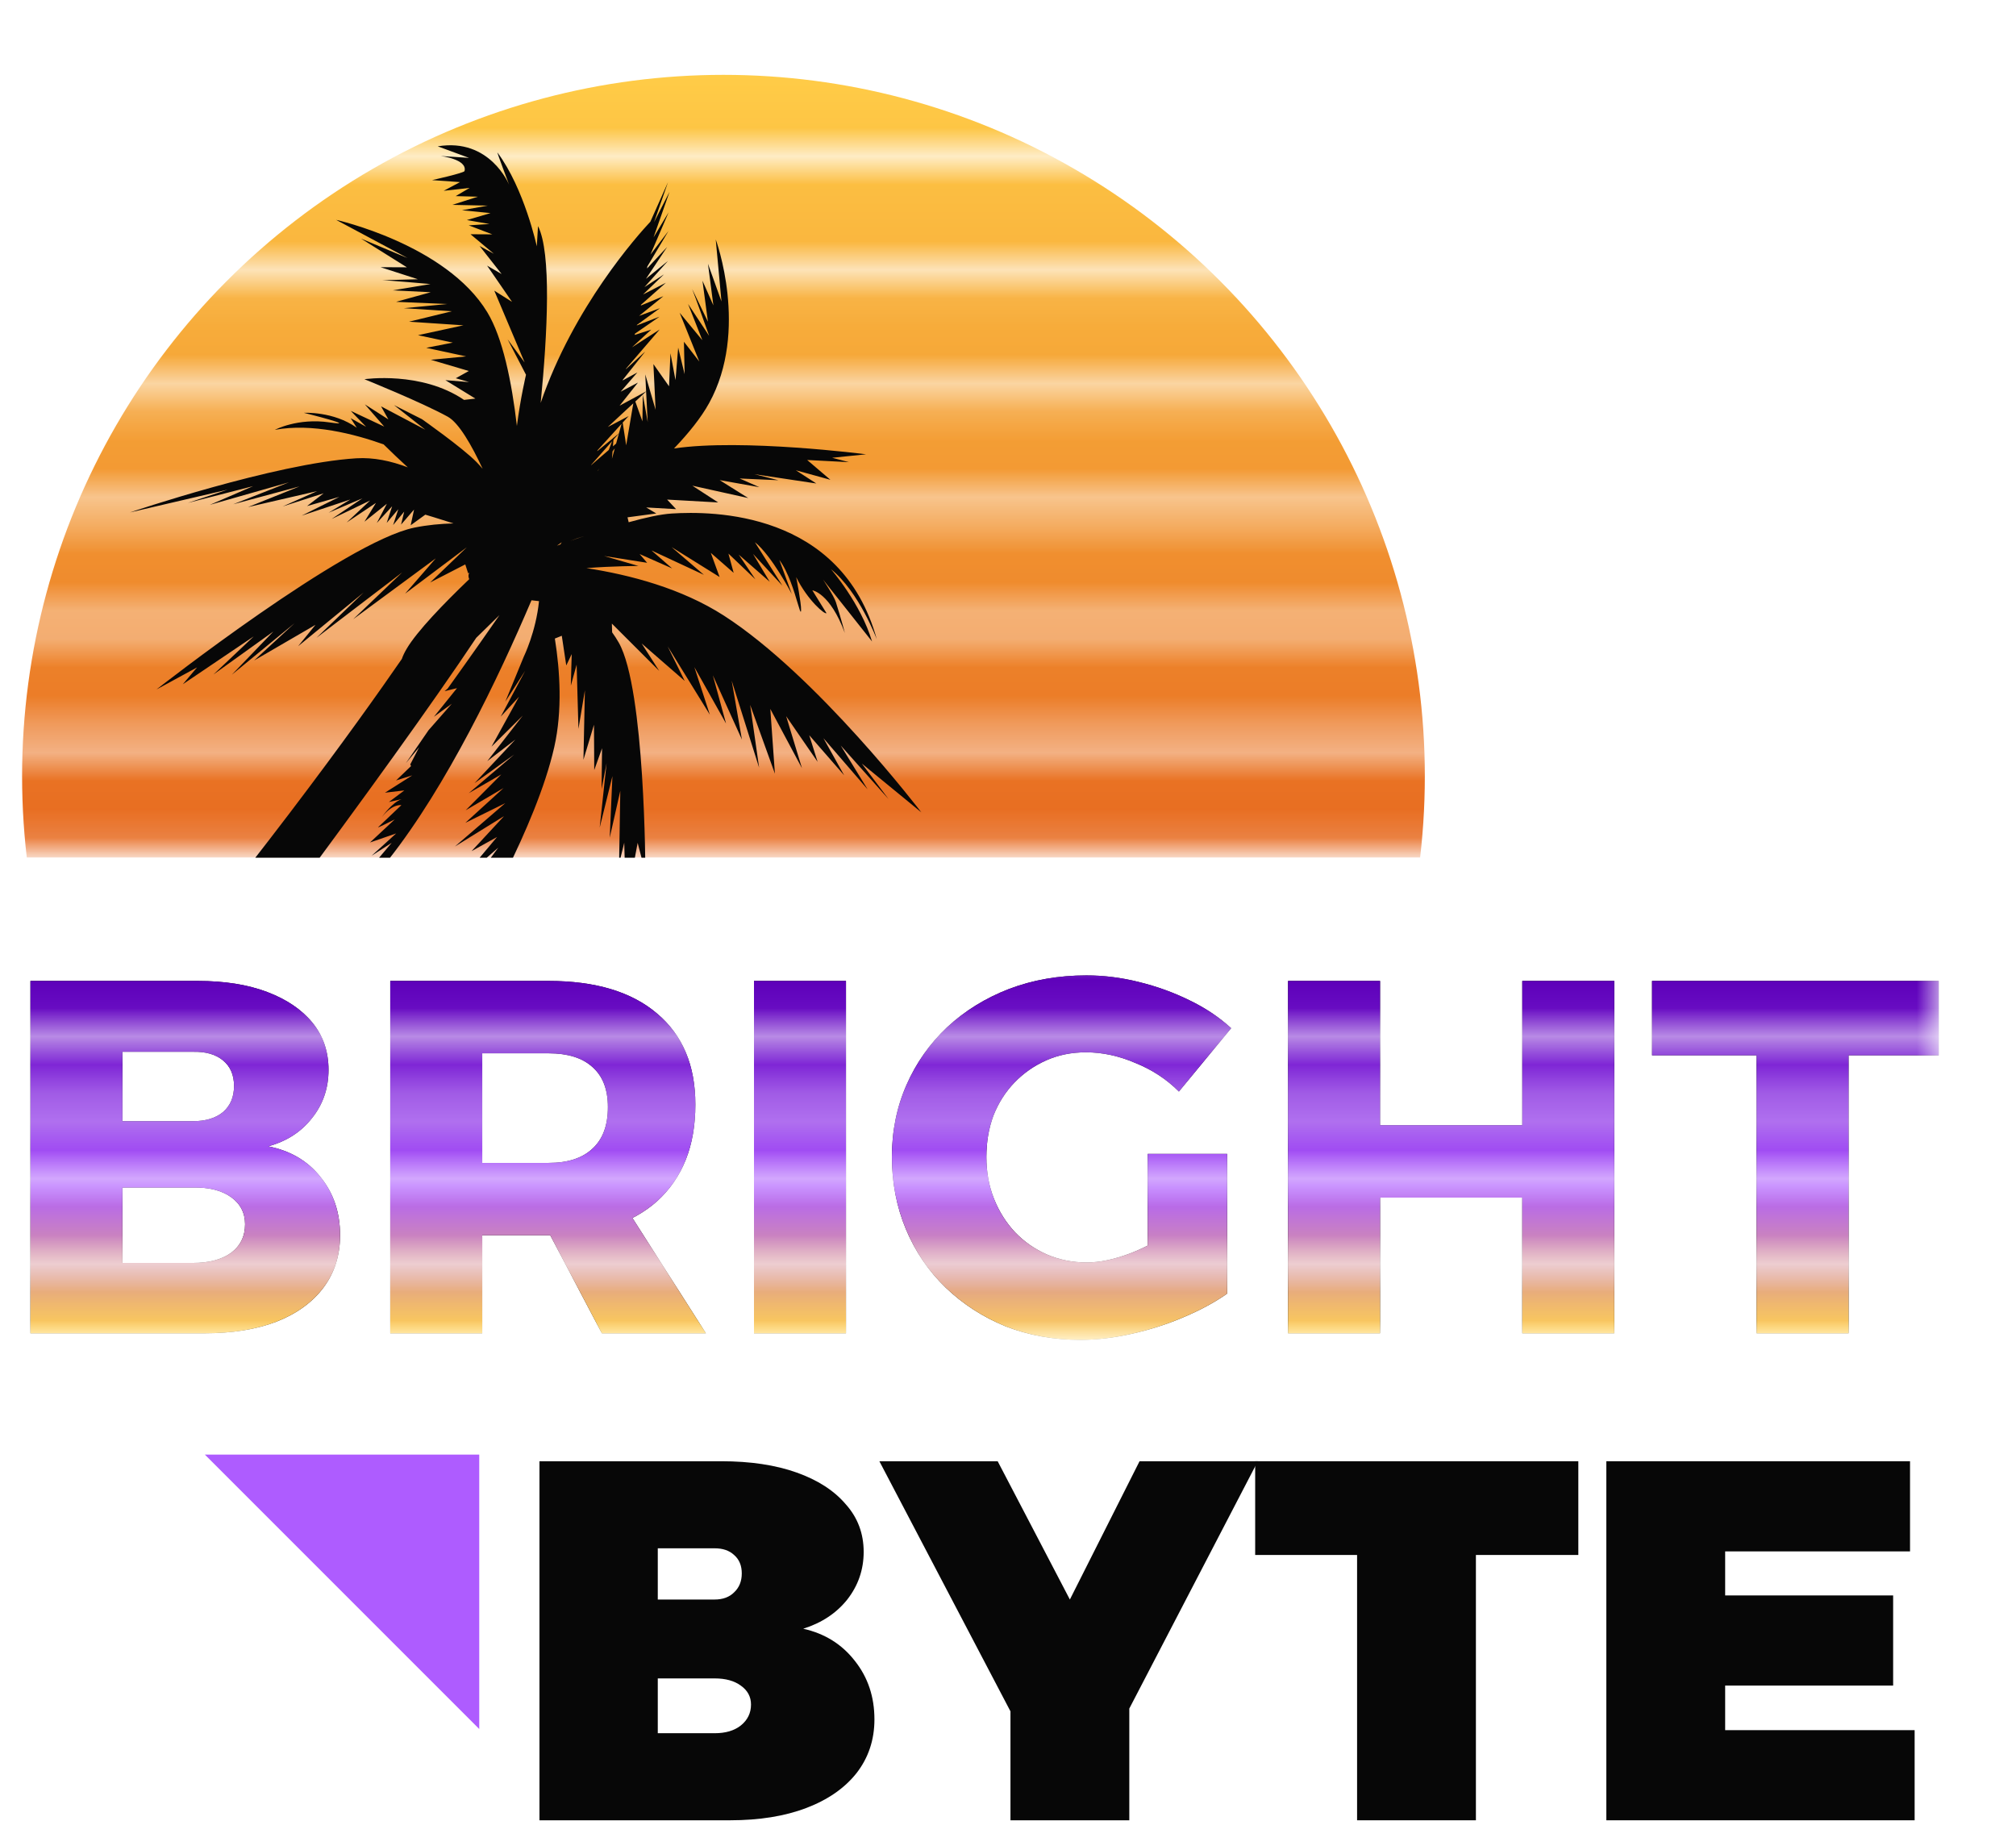 <svg viewBox="0 0 71 65" fill="none" xmlns="http://www.w3.org/2000/svg">
<g clip-path="url(#clip0_2793_510)">
<mask id="mask0_2793_510" style="mask-type:alpha" maskUnits="userSpaceOnUse" x="-6" y="28" width="75" height="52">
<rect x="-5.669" y="28.401" width="73.955" height="2.261" fill="#D9D9D9"/>
<rect x="-5.669" y="31.114" width="73.955" height="2.261" fill="#D9D9D9"/>
<rect x="-5.669" y="33.827" width="73.955" height="2.261" fill="#D9D9D9"/>
<rect x="-5.669" y="36.54" width="73.955" height="2.261" fill="#D9D9D9"/>
<rect x="-5.669" y="39.253" width="73.955" height="2.261" fill="#D9D9D9"/>
<rect x="-5.669" y="41.967" width="73.955" height="2.261" fill="#D9D9D9"/>
<rect x="-5.669" y="44.68" width="73.955" height="2.261" fill="#D9D9D9"/>
</mask>
<g mask="url(#mask0_2793_510)">
<path d="M58.182 34.544H68.822V37.164H65.104V46.953H61.864V37.164H58.182V34.544Z" fill="#070707"/>
<path d="M58.182 34.544H68.822V37.164H65.104V46.953H61.864V37.164H58.182V34.544Z" fill="url(#paint0_linear_2793_510)"/>
<path d="M45.363 34.544H48.603V39.624H53.612V34.544H56.852V46.953H53.612V42.174H48.603V46.953H45.363V34.544Z" fill="#070707"/>
<path d="M45.363 34.544H48.603V39.624H53.612V34.544H56.852V46.953H53.612V42.174H48.603V46.953H45.363V34.544Z" fill="url(#paint1_linear_2793_510)"/>
<path d="M41.519 38.439C41.082 38.002 40.569 37.666 39.979 37.43C39.4 37.182 38.822 37.058 38.244 37.058C37.736 37.058 37.27 37.152 36.845 37.341C36.42 37.53 36.049 37.79 35.73 38.12C35.411 38.45 35.164 38.84 34.986 39.288C34.821 39.737 34.739 40.221 34.739 40.74C34.739 41.271 34.827 41.761 35.004 42.209C35.181 42.658 35.429 43.053 35.748 43.395C36.066 43.726 36.438 43.986 36.863 44.174C37.3 44.363 37.772 44.458 38.279 44.458C38.728 44.458 39.235 44.351 39.802 44.139C40.38 43.915 40.905 43.626 41.377 43.272L43.218 45.555C42.782 45.862 42.268 46.139 41.678 46.387C41.1 46.635 40.492 46.83 39.855 46.971C39.229 47.113 38.627 47.184 38.049 47.184C37.105 47.184 36.226 47.024 35.411 46.706C34.609 46.375 33.907 45.921 33.305 45.343C32.703 44.764 32.237 44.08 31.906 43.289C31.576 42.498 31.411 41.649 31.411 40.74C31.411 39.831 31.582 38.987 31.924 38.209C32.266 37.43 32.744 36.751 33.358 36.173C33.983 35.594 34.709 35.146 35.535 34.827C36.373 34.509 37.282 34.349 38.261 34.349C38.875 34.349 39.489 34.426 40.103 34.58C40.728 34.733 41.318 34.945 41.873 35.217C42.439 35.488 42.935 35.819 43.36 36.208L41.519 38.439ZM40.421 40.634H43.218V45.555H40.421V40.634Z" fill="#070707"/>
<path d="M41.519 38.439C41.082 38.002 40.569 37.666 39.979 37.43C39.4 37.182 38.822 37.058 38.244 37.058C37.736 37.058 37.27 37.152 36.845 37.341C36.42 37.53 36.049 37.79 35.73 38.12C35.411 38.45 35.164 38.84 34.986 39.288C34.821 39.737 34.739 40.221 34.739 40.74C34.739 41.271 34.827 41.761 35.004 42.209C35.181 42.658 35.429 43.053 35.748 43.395C36.066 43.726 36.438 43.986 36.863 44.174C37.3 44.363 37.772 44.458 38.279 44.458C38.728 44.458 39.235 44.351 39.802 44.139C40.38 43.915 40.905 43.626 41.377 43.272L43.218 45.555C42.782 45.862 42.268 46.139 41.678 46.387C41.1 46.635 40.492 46.83 39.855 46.971C39.229 47.113 38.627 47.184 38.049 47.184C37.105 47.184 36.226 47.024 35.411 46.706C34.609 46.375 33.907 45.921 33.305 45.343C32.703 44.764 32.237 44.08 31.906 43.289C31.576 42.498 31.411 41.649 31.411 40.74C31.411 39.831 31.582 38.987 31.924 38.209C32.266 37.43 32.744 36.751 33.358 36.173C33.983 35.594 34.709 35.146 35.535 34.827C36.373 34.509 37.282 34.349 38.261 34.349C38.875 34.349 39.489 34.426 40.103 34.58C40.728 34.733 41.318 34.945 41.873 35.217C42.439 35.488 42.935 35.819 43.36 36.208L41.519 38.439ZM40.421 40.634H43.218V45.555H40.421V40.634Z" fill="url(#paint2_linear_2793_510)"/>
<path d="M26.554 34.544H29.794V46.953H26.554V34.544Z" fill="#070707"/>
<path d="M26.554 34.544H29.794V46.953H26.554V34.544Z" fill="url(#paint3_linear_2793_510)"/>
<path d="M19.32 34.544C20.973 34.544 22.247 34.928 23.144 35.695C24.041 36.45 24.49 37.518 24.49 38.899C24.49 40.35 24.041 41.483 23.144 42.298C22.247 43.1 20.973 43.501 19.32 43.501H16.984V46.953H13.744V34.544H19.32ZM19.32 40.952C19.993 40.952 20.506 40.787 20.86 40.456C21.226 40.126 21.409 39.636 21.409 38.987C21.409 38.362 21.226 37.89 20.86 37.571C20.506 37.252 19.993 37.093 19.32 37.093H16.984V40.952H19.32ZM18.754 42.315H21.905L24.861 46.953H21.197L18.754 42.315Z" fill="#070707"/>
<path d="M19.32 34.544C20.973 34.544 22.247 34.928 23.144 35.695C24.041 36.45 24.49 37.518 24.49 38.899C24.49 40.35 24.041 41.483 23.144 42.298C22.247 43.1 20.973 43.501 19.32 43.501H16.984V46.953H13.744V34.544H19.32ZM19.32 40.952C19.993 40.952 20.506 40.787 20.86 40.456C21.226 40.126 21.409 39.636 21.409 38.987C21.409 38.362 21.226 37.89 20.86 37.571C20.506 37.252 19.993 37.093 19.32 37.093H16.984V40.952H19.32ZM18.754 42.315H21.905L24.861 46.953H21.197L18.754 42.315Z" fill="url(#paint4_linear_2793_510)"/>
<path d="M6.967 34.544C7.911 34.544 8.726 34.674 9.41 34.933C10.095 35.193 10.626 35.553 11.003 36.013C11.381 36.474 11.57 37.028 11.57 37.677C11.57 38.326 11.375 38.893 10.986 39.377C10.608 39.861 10.095 40.191 9.446 40.368C10.225 40.522 10.838 40.881 11.287 41.448C11.747 42.014 11.977 42.699 11.977 43.501C11.977 44.209 11.782 44.823 11.393 45.342C11.003 45.862 10.449 46.263 9.729 46.546C9.021 46.818 8.177 46.953 7.197 46.953H1.072V34.544H6.967ZM6.79 39.483C7.239 39.483 7.593 39.377 7.852 39.164C8.112 38.94 8.242 38.633 8.242 38.244C8.242 37.854 8.112 37.553 7.852 37.341C7.593 37.129 7.239 37.028 6.79 37.04H4.312V39.483H6.79ZM6.79 44.475C7.357 44.475 7.805 44.357 8.136 44.121C8.466 43.873 8.631 43.537 8.631 43.112C8.631 42.711 8.466 42.392 8.136 42.156C7.805 41.92 7.357 41.808 6.79 41.82H4.312V44.475H6.79Z" fill="#070707"/>
<path d="M6.967 34.544C7.911 34.544 8.726 34.674 9.41 34.933C10.095 35.193 10.626 35.553 11.003 36.013C11.381 36.474 11.57 37.028 11.57 37.677C11.57 38.326 11.375 38.893 10.986 39.377C10.608 39.861 10.095 40.191 9.446 40.368C10.225 40.522 10.838 40.881 11.287 41.448C11.747 42.014 11.977 42.699 11.977 43.501C11.977 44.209 11.782 44.823 11.393 45.342C11.003 45.862 10.449 46.263 9.729 46.546C9.021 46.818 8.177 46.953 7.197 46.953H1.072V34.544H6.967ZM6.79 39.483C7.239 39.483 7.593 39.377 7.852 39.164C8.112 38.94 8.242 38.633 8.242 38.244C8.242 37.854 8.112 37.553 7.852 37.341C7.593 37.129 7.239 37.028 6.79 37.04H4.312V39.483H6.79ZM6.79 44.475C7.357 44.475 7.805 44.357 8.136 44.121C8.466 43.873 8.631 43.537 8.631 43.112C8.631 42.711 8.466 42.392 8.136 42.156C7.805 41.92 7.357 41.808 6.79 41.82H4.312V44.475H6.79Z" fill="url(#paint5_linear_2793_510)"/>
</g>
</g>
<path d="M56.572 51.458H67.268V54.633H60.757V56.184H66.673V59.358H60.757V60.928H67.43V64.102H56.572V51.458Z" fill="#070707"/>
<path d="M44.205 51.458H55.586V54.759H51.979V64.102H47.794V54.759H44.205V51.458Z" fill="#070707"/>
<path d="M30.97 51.458H35.136L37.679 56.328L40.133 51.458H44.299L37.914 63.742H37.409L30.97 51.458ZM35.587 58.384H39.772V64.102H35.587V58.384Z" fill="#070707"/>
<path d="M25.402 51.458C26.425 51.458 27.308 51.59 28.054 51.855C28.799 52.119 29.377 52.492 29.786 52.973C30.206 53.442 30.417 54.001 30.417 54.651C30.417 55.276 30.224 55.835 29.84 56.328C29.455 56.809 28.938 57.152 28.288 57.356C29.046 57.525 29.653 57.903 30.11 58.493C30.567 59.07 30.796 59.755 30.796 60.549C30.796 61.27 30.585 61.902 30.164 62.443C29.744 62.972 29.154 63.381 28.397 63.669C27.639 63.958 26.743 64.102 25.709 64.102H18.999V51.458H25.402ZM25.168 56.328C25.456 56.328 25.685 56.244 25.853 56.076C26.034 55.907 26.124 55.685 26.124 55.408C26.124 55.132 26.034 54.915 25.853 54.759C25.685 54.602 25.456 54.524 25.168 54.524H23.166V56.328H25.168ZM25.168 61.036C25.553 61.036 25.859 60.946 26.088 60.765C26.328 60.573 26.449 60.327 26.449 60.026C26.449 59.749 26.328 59.527 26.088 59.358C25.859 59.19 25.553 59.106 25.168 59.106H23.166V61.036H25.168Z" fill="#070707"/>
<path d="M7.215 51.225L16.878 60.888L16.878 51.225L7.215 51.225Z" fill="#AE5CFF"/>
<g clip-path="url(#clip1_2793_510)">
<mask id="mask1_2793_510" style="mask-type:alpha" maskUnits="userSpaceOnUse" x="0" y="1" width="62" height="58">
<rect y="1.858" width="61.071" height="3.413" fill="#D9D9D9"/>
<rect y="5.954" width="61.071" height="3.413" fill="#D9D9D9"/>
<rect y="10.05" width="61.071" height="3.413" fill="#D9D9D9"/>
<rect y="14.146" width="61.071" height="3.413" fill="#D9D9D9"/>
<rect y="18.241" width="61.071" height="3.413" fill="#D9D9D9"/>
<rect y="22.337" width="61.071" height="3.413" fill="#D9D9D9"/>
<rect y="26.433" width="61.071" height="3.413" fill="#D9D9D9"/>
</mask>
<g mask="url(#mask1_2793_510)">
<circle cx="25.479" cy="27.337" r="24.701" fill="url(#paint6_linear_2793_510)"/>
</g>
<path fill-rule="evenodd" clip-rule="evenodd" d="M16.526 20.169C16.487 20.241 16.493 20.319 16.525 20.396C15.629 21.254 14.688 22.227 14.323 22.846C14.243 22.98 14.188 23.099 14.153 23.204C12.661 25.367 8.793 30.782 2.966 37.582C0.305 40.686 -1.079 42.447 -2.201 43.874C-4.287 46.527 -5.464 48.024 -12.247 54.854C-13.303 55.918 -14.337 56.707 -15.207 57.324C-15.205 57.302 -15.305 57.367 -15.44 57.489C-15.444 57.491 -15.447 57.493 -15.45 57.495C-16.274 57.988 -18.961 59.32 -19.866 58.614C-20.295 58.279 -20.871 58.78 -20.871 58.78L-20.872 58.783L-12.971 63.357C-12.825 63.252 -12.816 62.991 -12.805 62.653C-12.79 62.203 -12.77 61.616 -12.418 61.074C-12.361 61.002 -12.282 60.9 -12.18 60.771C-12.167 60.756 -12.156 60.742 -12.147 60.729C-9.188 56.962 10.531 31.814 16.773 22.46C17.041 22.2 17.321 21.927 17.591 21.661C16.651 23.018 15.799 24.202 15.763 24.252L15.656 24.34L16.094 24.234L15.283 25.241L15.911 24.783L15.092 25.715L14.294 26.877L14.76 26.316L14.448 26.922L14.477 26.977L14.014 27.422L13.949 27.484L14.518 27.306L13.558 27.915L14.24 27.835L13.696 28.243L14.145 28.143C13.795 28.265 13.451 28.772 13.451 28.772C13.82 28.295 14.136 28.353 14.136 28.353C14.136 28.353 13.372 29.079 13.317 29.131C13.261 29.182 13.904 28.854 13.904 28.854L13.031 29.668L13.951 29.35L13.088 30.135L13.795 29.68L12.862 30.781L13.481 30.205C12.921 31.056 12.448 31.286 12.448 31.286C13.198 30.988 13.693 30.26 13.693 30.26C15.739 27.665 17.548 23.888 18.718 21.139C18.832 21.154 18.925 21.165 18.983 21.169C18.875 22.252 18.445 23.129 18.445 23.129L17.796 24.709L18.494 23.626L17.636 25.236L18.279 24.536L17.31 26.293L18.411 25.2L17.161 26.804L18.15 26.044L16.713 27.578L18.108 26.572L16.509 27.932L17.654 27.272L16.401 28.534L17.733 27.752L16.389 28.976L17.794 28.284L16.021 29.81L17.753 28.739L16.608 29.973L17.506 29.475L16.189 31.041L17.55 29.848L16.211 31.651L17.515 30.341L16.565 31.621L17.269 31.021L16.633 32.919C16.633 32.919 18.884 29.14 19.521 26.305C19.809 25.021 19.723 23.627 19.541 22.487L19.785 22.389L19.943 23.435L20.134 23.035L20.104 24.144L20.308 23.405L20.372 25.667L20.599 24.305L20.548 26.755L20.919 25.521L20.928 27.119L21.203 26.35L21.186 27.788L21.363 26.877L21.12 29.144L21.568 27.333L21.474 29.497L21.846 27.846L21.803 30.416L21.985 29.674L22.043 31.897L22.457 29.68L22.73 30.734C22.73 30.734 22.722 24.276 21.794 22.634C21.723 22.509 21.644 22.387 21.558 22.268L21.549 21.96L23.215 23.624L22.598 22.66L24.114 23.978L23.513 22.76L24.999 25.167L24.455 23.494L25.57 25.479L25.105 23.781L26.129 26.043L25.769 23.97L26.735 27.036L26.419 24.821L27.291 27.246L27.129 24.965L28.244 27.053L27.687 25.221L28.795 26.829L28.5 25.891L29.73 27.303L28.999 25.994L30.556 27.797L29.609 26.254L31.294 28.141L30.352 26.889L32.447 28.606C32.447 28.606 28.784 23.798 25.491 21.677C24.008 20.723 22.196 20.244 20.653 20.006C21.589 19.933 22.486 19.931 22.486 19.931L21.276 19.58L22.791 19.819L22.526 19.511L23.672 20.017L22.946 19.385L24.79 20.243L23.651 19.266L25.343 20.32L25.033 19.469L25.838 20.173L25.654 19.495L26.603 20.401L26.017 19.532L27.108 20.487L26.52 19.505L27.553 20.623L26.586 19.093C27.177 19.564 27.885 20.915 27.885 20.915L27.447 19.718C27.767 20.146 27.975 20.847 28.093 21.244C28.158 21.461 28.195 21.587 28.209 21.53C28.211 21.521 28.213 21.506 28.213 21.49C28.223 21.245 28.04 20.324 28.04 20.324C28.453 21.154 29.064 21.662 29.106 21.59L28.609 20.788C28.609 20.788 29.227 20.87 29.754 22.289C29.754 22.289 29.641 21.851 29.437 21.2C29.367 20.983 28.986 20.41 28.986 20.41L30.712 22.59C30.313 21.245 29.265 20.044 29.265 20.044C30.249 20.829 30.879 22.513 30.879 22.513C29.63 17.983 25.071 17.995 23.655 18.084C23.27 18.108 22.727 18.228 22.141 18.391L22.1 18.218L23.113 18.082L22.758 17.87L23.811 17.93L23.495 17.593L25.293 17.694L24.383 17.103L26.352 17.539L25.344 16.907L26.744 17.156L26.048 16.85L27.413 16.911L26.569 16.699L28.749 17.026L28.029 16.561L29.245 16.896L28.428 16.199L29.896 16.275L29.308 16.121L30.5 15.998C30.5 15.998 26.146 15.436 23.738 15.793C24.256 15.25 24.693 14.707 24.974 14.196C26.389 11.631 25.207 8.432 25.207 8.432L25.409 10.617L24.933 9.288L25.124 10.754L24.74 9.887L24.932 11.33C24.932 11.33 24.303 10.022 24.381 10.192C24.456 10.361 24.975 11.827 24.975 11.827L24.232 10.703L24.735 11.98L23.937 11.014L24.628 12.731L24.087 12.035L24.111 13.176L23.884 12.242L23.79 13.385L23.612 12.441L23.562 13.603L23.012 12.822L23.089 14.43L22.725 13.185L22.755 13.783L21.821 14.287L22.468 13.473L21.858 13.794L22.446 13.117L21.928 13.398L21.935 13.375L22.727 12.377L22.043 13.001L22.05 12.979L23.232 11.604L22.255 12.233L22.934 11.608L22.353 11.795L22.363 11.75L23.227 11.152L22.428 11.46L22.432 11.442L23.239 10.854L22.508 11.124L23.363 10.431L22.571 10.759L22.576 10.733L23.45 9.958L22.647 10.37L23.383 9.663L22.696 10.112L23.527 9.187L22.75 9.819L23.496 8.697L22.788 9.454L22.798 9.386L23.543 8.134L22.907 8.966L23.547 7.478L23.017 8.359L23.58 6.755L23.035 7.824L23.525 6.418L22.905 7.807C22.46 8.282 20.204 10.796 19.042 14.188C19.284 11.718 19.424 8.904 18.948 7.962L18.905 8.675C18.905 8.675 18.467 6.643 17.52 5.373C17.485 5.327 17.93 6.506 17.93 6.506C17.93 6.506 17.259 4.846 15.416 5.153L16.519 5.56L15.523 5.494C15.523 5.494 16.468 5.608 16.36 6.024C16.342 6.093 15.215 6.343 15.215 6.343L16.201 6.413L15.626 6.719L16.538 6.618L16.048 6.906L16.828 6.927L15.931 7.214L17.176 7.241L16.27 7.404L17.275 7.504L16.442 7.75L17.239 7.888L16.508 7.936L17.338 8.253L16.571 8.249L17.392 8.936L16.89 8.662L17.666 9.65L17.154 9.354L18.033 10.63L17.408 10.236L18.477 12.765L17.877 11.949L18.525 13.197C18.525 13.197 18.332 14.005 18.204 15.001C18.021 13.43 17.705 11.893 17.161 10.995C15.709 8.6 11.836 7.742 11.836 7.742L14.357 9.089L12.713 8.401L14.329 9.413L13.401 9.409L14.718 9.834C14.718 9.834 13.297 9.872 13.477 9.87C13.658 9.869 15.16 10.003 15.16 10.003L13.834 10.225L15.17 10.291L13.95 10.629L15.752 10.706L14.222 10.853L15.912 10.962L14.405 11.329L16.322 11.456L14.721 11.804L15.947 12.065L15.012 12.249L16.417 12.551L15.173 12.669L16.511 13.065L16.052 13.32L16.52 13.455L15.686 13.387L16.742 14.037L16.343 14.083C14.835 13.058 12.835 13.354 12.835 13.354C12.835 13.354 14.831 14.16 15.767 14.673C16.16 14.889 16.609 15.674 16.998 16.509C16.915 16.413 16.843 16.333 16.785 16.274C16.283 15.761 14.861 14.762 14.861 14.762L13.877 14.266L14.98 15.133L13.421 14.31L13.678 14.77L12.851 14.241L13.532 15.023L12.355 14.47C12.355 14.47 12.571 14.7 12.893 15.029L12.351 14.727L12.565 15.063C11.741 14.477 10.704 14.538 10.704 14.538C10.704 14.538 12.73 15.043 11.607 14.875C10.483 14.709 9.681 15.137 9.681 15.137C10.984 14.895 12.484 15.283 13.51 15.649C13.785 15.92 14.081 16.204 14.362 16.459C13.769 16.231 13.154 16.102 12.548 16.139C9.678 16.317 4.574 18.046 4.574 18.046L8.018 17.243L6.617 17.71L8.914 17.12L7.39 17.779L10.177 16.985L8.214 17.758L10.549 17.129L8.735 17.857L11.173 17.294L9.955 17.835L11.399 17.371L10.813 17.822L11.951 17.498L10.625 18.159L12.338 17.59L11.573 18.056L12.762 17.55L11.681 18.276L13.033 17.626L12.21 18.399L13.24 17.711L12.835 18.372L13.624 17.741L13.27 18.419L13.81 17.829L13.619 18.415L14.027 17.932L13.845 18.491L14.235 18.017L14.125 18.474L14.582 17.945L14.464 18.497L14.979 18.124C14.979 18.124 15.413 18.253 15.972 18.432C15.513 18.444 15.049 18.488 14.6 18.579C12.145 19.077 5.511 24.28 5.511 24.28L6.94 23.503L6.439 24.096L8.936 22.411L7.519 23.751L9.627 22.239L8.165 23.76L10.374 21.947L8.949 23.26L11.111 22.004L10.499 22.757L12.808 20.864L11.146 22.461L14.165 20.157L12.439 21.806L15.347 19.663L14.267 20.906L16.439 19.274L15.15 20.512L16.386 19.876L16.487 20.188L16.526 20.169ZM20.569 18.88C20.4 18.931 20.229 18.988 20.077 19.05C20.234 18.995 20.399 18.938 20.569 18.88ZM19.736 19.171C19.75 19.148 19.766 19.122 19.783 19.096C19.726 19.137 19.67 19.176 19.616 19.215L19.736 19.171ZM22.375 14.139L22.755 13.786L22.811 14.866L22.639 13.9L22.625 14.839L22.375 14.139ZM21.405 15.038L22.304 14.204L22.053 15.683L21.93 14.882L22.138 14.653L21.405 15.038ZM21.047 15.854L21.891 14.925L21.798 15.261L21.61 15.415L21.612 15.396L21.602 15.422L21.031 15.89L21.047 15.854ZM21.605 15.482L21.797 15.264L21.698 15.622L21.586 15.719L21.605 15.482ZM21.573 15.894L21.652 15.79L21.552 16.154L21.573 15.894ZM21.058 16.573L21.11 16.496L21.044 16.582L21.058 16.573ZM21.558 15.535L21.439 15.846L20.813 16.386L20.82 16.372L21.558 15.535Z" fill="#070707"/>
</g>
<defs>
<linearGradient id="paint0_linear_2793_510" x1="65.841" y1="34.544" x2="65.841" y2="46.953" gradientUnits="userSpaceOnUse">
<stop stop-color="#5D00B9"/>
<stop offset="0.58" stop-color="#AE5CFF"/>
<stop offset="1" stop-color="#FFCC47"/>
</linearGradient>
<linearGradient id="paint1_linear_2793_510" x1="53.633" y1="34.544" x2="53.633" y2="46.953" gradientUnits="userSpaceOnUse">
<stop stop-color="#5D00B9"/>
<stop offset="0.58" stop-color="#AE5CFF"/>
<stop offset="1" stop-color="#FFCC47"/>
</linearGradient>
<linearGradient id="paint2_linear_2793_510" x1="40.012" y1="34.349" x2="40.012" y2="47.184" gradientUnits="userSpaceOnUse">
<stop stop-color="#5D00B9"/>
<stop offset="0.58" stop-color="#AE5CFF"/>
<stop offset="1" stop-color="#FFCC47"/>
</linearGradient>
<linearGradient id="paint3_linear_2793_510" x1="28.886" y1="34.544" x2="28.886" y2="46.953" gradientUnits="userSpaceOnUse">
<stop stop-color="#5D00B9"/>
<stop offset="0.58" stop-color="#AE5CFF"/>
<stop offset="1" stop-color="#FFCC47"/>
</linearGradient>
<linearGradient id="paint4_linear_2793_510" x1="21.747" y1="34.544" x2="21.747" y2="46.953" gradientUnits="userSpaceOnUse">
<stop stop-color="#5D00B9"/>
<stop offset="0.58" stop-color="#AE5CFF"/>
<stop offset="1" stop-color="#FFCC47"/>
</linearGradient>
<linearGradient id="paint5_linear_2793_510" x1="8.922" y1="34.544" x2="8.922" y2="46.953" gradientUnits="userSpaceOnUse">
<stop stop-color="#5D00B9"/>
<stop offset="0.58" stop-color="#AE5CFF"/>
<stop offset="1" stop-color="#FFCC47"/>
</linearGradient>
<linearGradient id="paint6_linear_2793_510" x1="25.479" y1="2.636" x2="25.479" y2="52.038" gradientUnits="userSpaceOnUse">
<stop stop-color="#FFCC47"/>
<stop offset="1" stop-color="#D31900"/>
</linearGradient>
<clipPath id="clip0_2793_510">
<rect width="68.286" height="17.007" fill="white" transform="translate(0 30.203)"/>
</clipPath>
<clipPath id="clip1_2793_510">
<rect width="70.09" height="29.634" fill="white" transform="translate(0 0.57)"/>
</clipPath>
</defs>
</svg>
